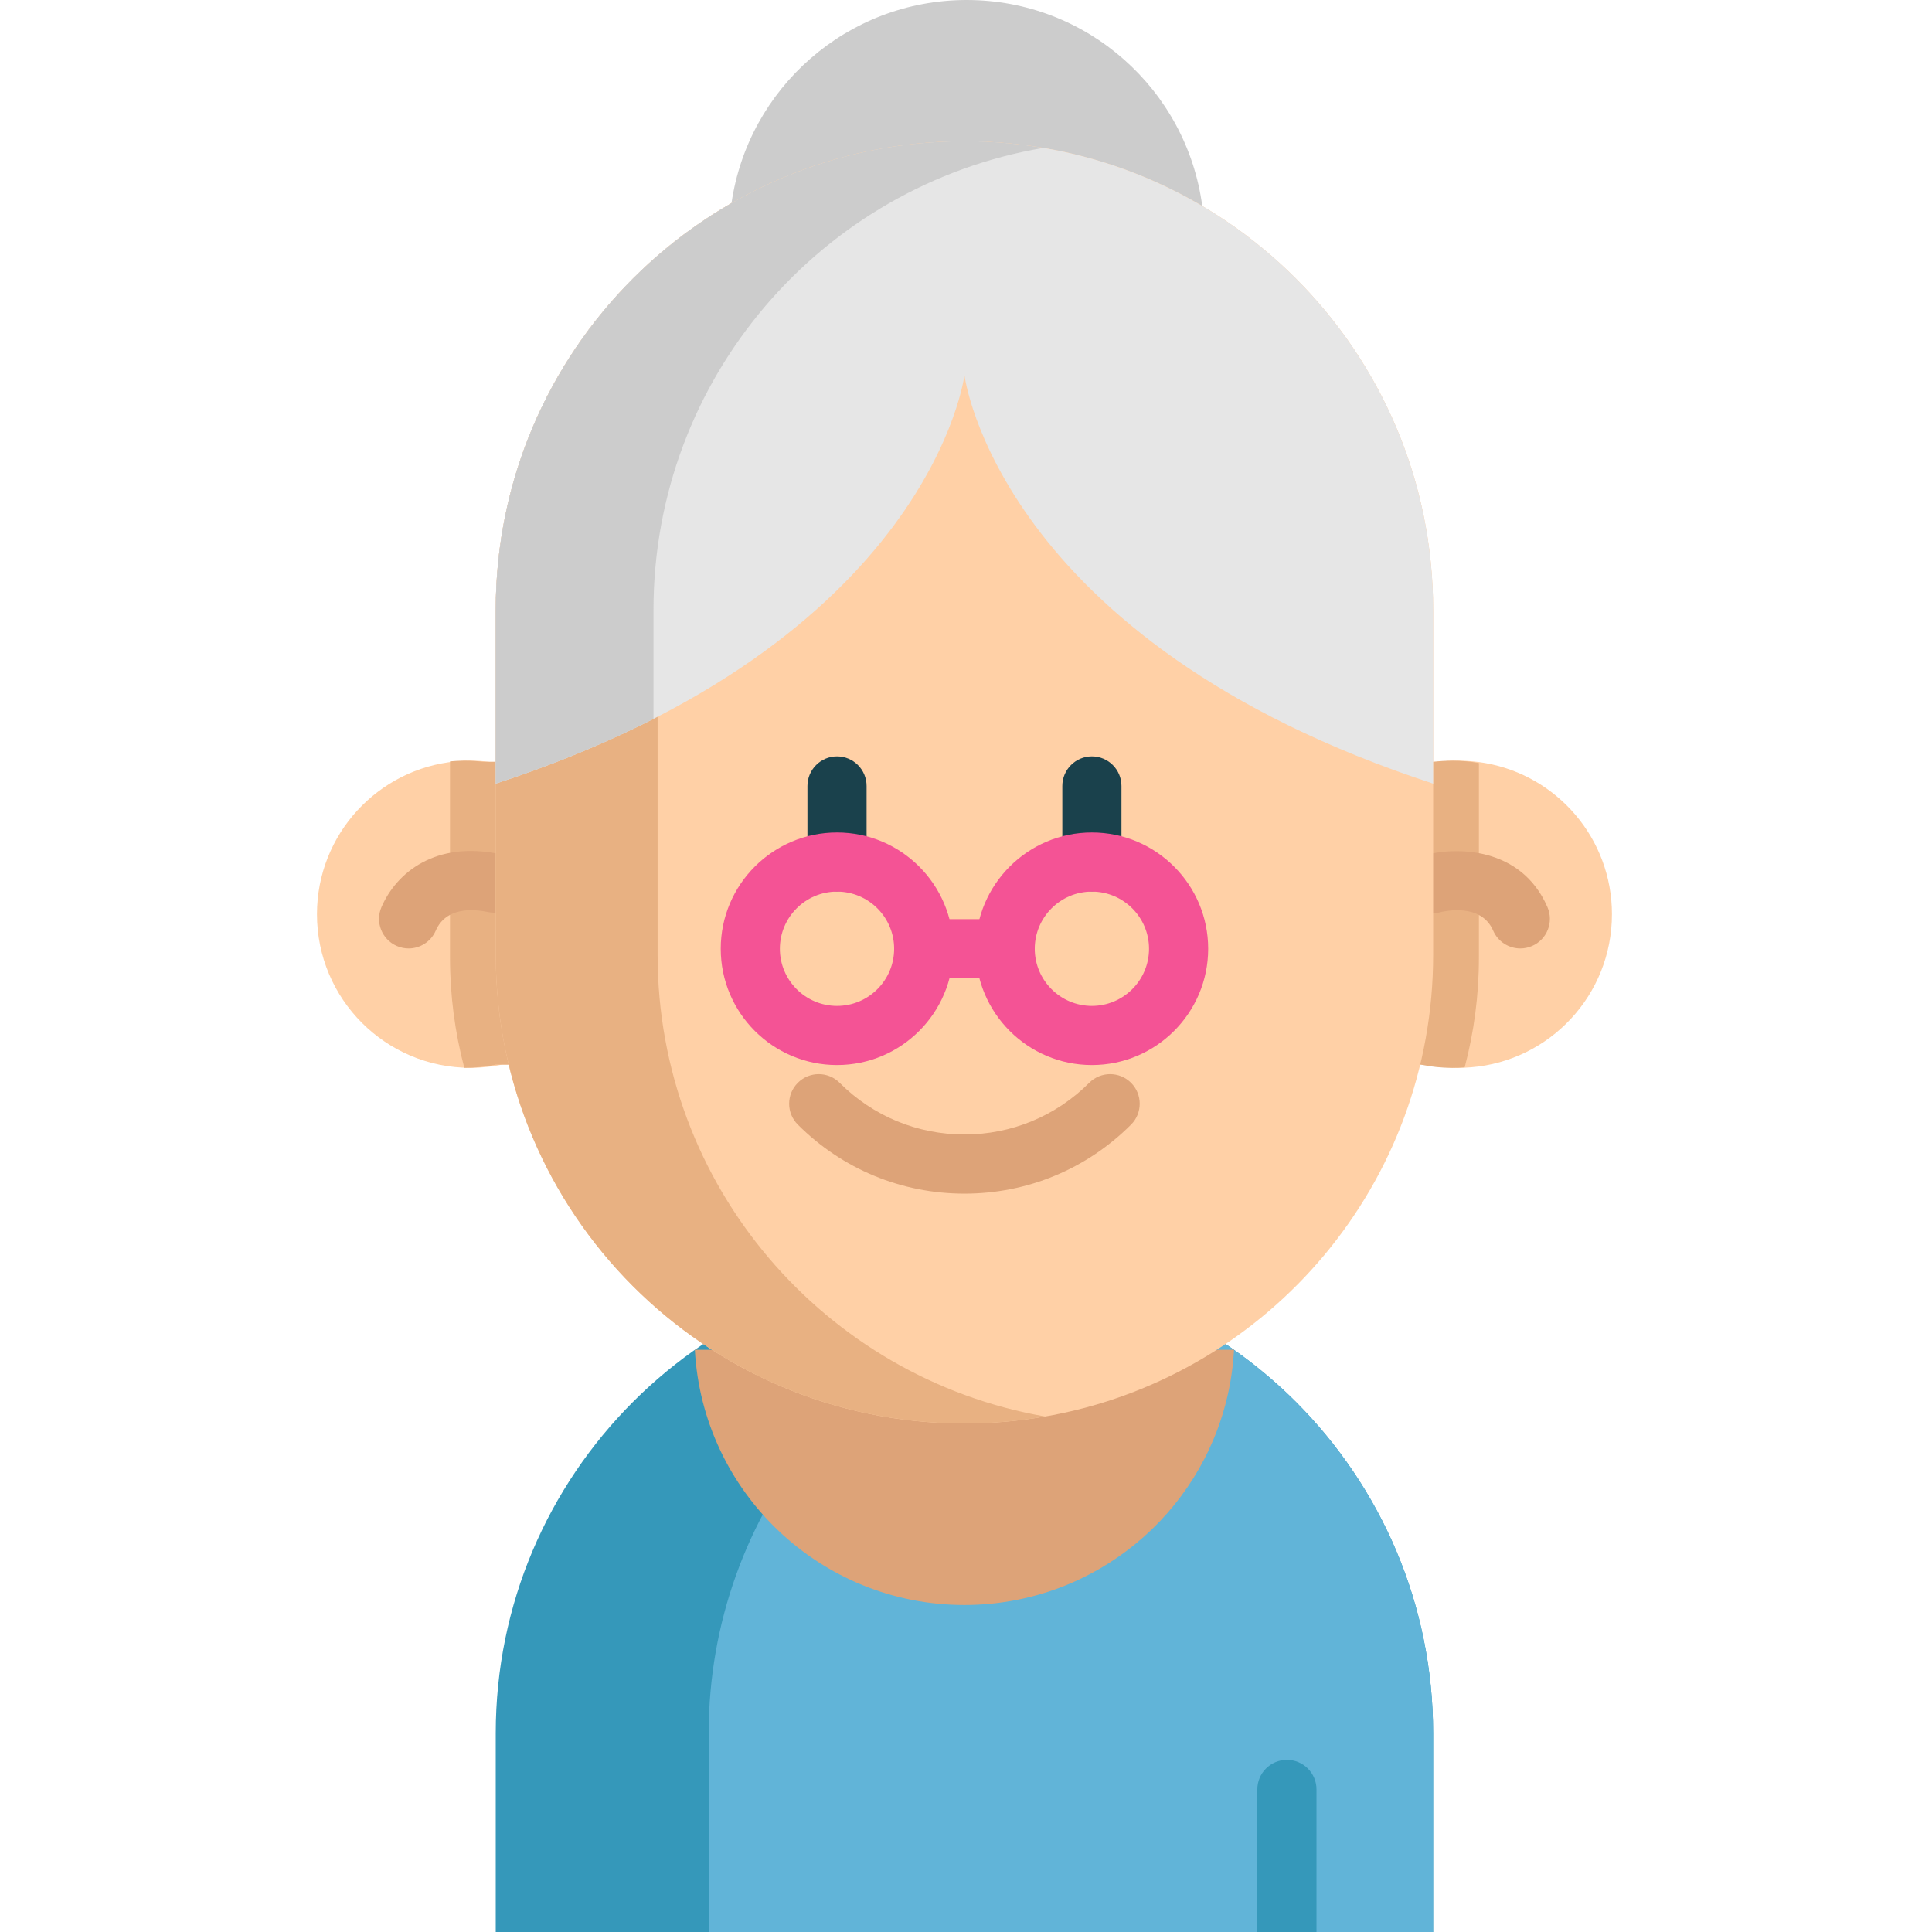 <svg height="512pt" viewBox="-84 0 512 512" width="512pt" xmlns="http://www.w3.org/2000/svg"><path d="m109.852 53.855c4.418-30.461 30.645-53.855 62.328-53.855 31.941 0 58.336 23.781 62.434 54.605" fill="#ccc"/><path d="m343.18 242.285c0 21.375-16.461 38.891-37.391 40.562-1.09.094-2.199.141-3.312.141-2.848 0-5.625-.289-8.309-.852h-245.156c-2.684.562-5.461.852-8.309.852h-.027c-22.477-.02-40.676-18.227-40.676-40.703 0-21.188 16.191-38.59 36.879-40.508 1.262-.129 2.535-.184 3.824-.184 1.711 0 3.387.102 5.043.305h251.688c1.656-.203 3.332-.305 5.043-.305 2.414 0 4.785.211 7.078.617 19.109 3.34 33.625 20.016 33.625 40.074zm0 0" fill="#ffd0a6"/><path d="m307.926 202.211v51.555c0 10.012-1.301 19.754-3.766 29.082-1.09.094-2.199.141-3.312.141-2.848 0-5.625-.289-8.309-.852h-245.156c-2.684.562-5.461.852-8.309.852h-.027c-2.48-9.375-3.793-19.152-3.793-29.219v-51.992c1.258-.129 2.535-.188 3.82-.188 1.711 0 3.387.102 5.043.309h251.691c1.656-.207 3.328-.309 5.039-.309 2.418 0 4.785.215 7.078.621zm0 0" fill="#e8b182"/><path d="m318.898 251.348c-3.023 0-5.906-1.762-7.191-4.715-3.273-7.527-13.164-5.121-14.281-4.82-4.172 1.18-8.469-1.246-9.648-5.406-1.184-4.164 1.262-8.508 5.422-9.688 8.297-2.355 25.84-2.527 32.883 13.668 1.727 3.969-.094 8.586-4.062 10.309-1.016.441-2.078.652-3.121.652zm0 0" fill="#dda378"/><path d="m24.281 251.348c-1.043 0-2.105-.211-3.125-.652-3.965-1.73-5.785-6.348-4.055-10.316 3.98-9.148 14.336-17.633 31.438-14.012 4.234.895 6.941 5.055 6.047 9.289-.898 4.234-5.059 6.938-9.289 6.043-3.992-.84-11.098-1.324-13.824 4.938-1.285 2.949-4.168 4.711-7.191 4.711zm0 0" fill="#dda378"/><path d="m295.793 459.344v52.656h-248.418v-52.656c0-68.598 55.605-124.215 124.203-124.215 9.707 0 19.152 1.117 28.223 3.219 22.973 5.34 43.496 17.055 59.613 33.16 22.473 22.484 36.379 53.535 36.379 87.836zm0 0" fill="#3598ba"/><path d="m295.789 459.344v52.652h-30.906v-37.781c0-4.328-3.504-7.836-7.84-7.836-4.324 0-7.836 3.508-7.836 7.836v37.781h-145.398v-52.652c0-58.887 40.992-108.219 95.984-120.996 22.98 5.34 43.5 17.051 59.625 33.164 22.477 22.484 36.371 53.531 36.371 87.832zm0 0" fill="#61b4d8"/><path d="m100.145 357.703c2.035 37.699 33.238 67.637 71.438 67.637 4.652 0 9.195-.449 13.594-1.297 31.777-6.102 56.07-33.227 57.848-66.34" fill="#dda378"/><path d="m171.59 37.434c68.602 0 124.211 55.613 124.211 124.211v91.379c0 60.531-43.309 110.949-100.621 121.961-6.562 1.266-13.301 2.016-20.188 2.207h-.168c-1.188.031-2.375.043-3.578.039-68.461-.129-123.867-55.742-123.867-124.207v-91.379c0-68.598 55.609-124.211 124.211-124.211zm0 0" fill="#ffd0a6"/><path d="m192.973 375.387c-5.859 1.023-11.867 1.641-17.98 1.809h-.168c-1.191.031-2.371.039-3.574.039-68.473-.133-123.871-55.742-123.871-124.207v-91.387c0-68.598 55.609-124.207 124.219-124.207 7.312 0 14.469.629 21.441 1.852-58.391 10.156-102.766 61.074-102.766 122.355v91.387c-.004 61.242 44.332 112.203 102.699 122.359zm0 0" fill="#e8b182"/><path d="m171.586 316.324c-16.68 0-32.363-6.496-44.156-18.289-3.062-3.062-3.062-8.023 0-11.082 3.062-3.062 8.023-3.062 11.082 0 8.836 8.832 20.578 13.699 33.07 13.699 12.492 0 24.238-4.867 33.07-13.699 3.062-3.062 8.023-3.062 11.082 0 3.062 3.059 3.062 8.023.004 11.082-11.793 11.793-27.473 18.289-44.152 18.289zm0 0" fill="#dda378"/><path d="m295.797 161.641v46.027c-115.473-37.781-124.207-108.25-124.207-108.25s-8.746 70.469-124.219 108.25v-46.027c0-68.598 55.609-124.207 124.219-124.207 68.598 0 124.207 55.609 124.207 124.207zm0 0" fill="#e6e6e6"/><path d="m192.488 39.199c-58.648 9.926-103.309 60.973-103.309 122.441v28.871c-12.09 6.156-25.945 11.965-41.805 17.156v-46.027c0-68.598 55.609-124.207 124.215-124.207 7.125 0 14.105.598 20.898 1.766zm0 0" fill="#ccc"/><path d="m137.816 236.207c-4.328 0-7.836-3.512-7.836-7.836v-20.082c0-4.328 3.508-7.84 7.836-7.84 4.332 0 7.84 3.512 7.84 7.84v20.082c0 4.324-3.508 7.836-7.84 7.836zm0 0" fill="#1a414c"/><path d="m205.363 236.207c-4.328 0-7.836-3.512-7.836-7.836v-20.082c0-4.328 3.508-7.84 7.836-7.84s7.836 3.512 7.836 7.84v20.082c0 4.324-3.508 7.836-7.836 7.836zm0 0" fill="#1a414c"/><g fill="#f45395"><path d="m137.816 282.246c-16.992 0-30.812-13.824-30.812-30.816 0-16.992 13.82-30.816 30.812-30.816 16.992 0 30.816 13.824 30.816 30.816 0 16.992-13.824 30.816-30.816 30.816zm0-45.957c-8.348 0-15.141 6.793-15.141 15.141 0 8.352 6.793 15.141 15.141 15.141 8.352 0 15.141-6.789 15.141-15.141 0-8.348-6.789-15.141-15.141-15.141zm0 0"/><path d="m205.363 282.246c-16.992 0-30.816-13.824-30.816-30.816 0-16.992 13.824-30.816 30.816-30.816 16.992 0 30.816 13.824 30.816 30.816 0 16.992-13.824 30.816-30.816 30.816zm0-45.957c-8.348 0-15.141 6.793-15.141 15.141 0 8.352 6.793 15.141 15.141 15.141 8.348 0 15.141-6.789 15.141-15.141 0-8.348-6.793-15.141-15.141-15.141zm0 0"/><path d="m182.383 259.266h-21.586c-4.328 0-7.836-3.508-7.836-7.836 0-4.328 3.508-7.836 7.836-7.836h21.586c4.332 0 7.84 3.508 7.84 7.836 0 4.328-3.512 7.836-7.84 7.836zm0 0"/></g></svg>